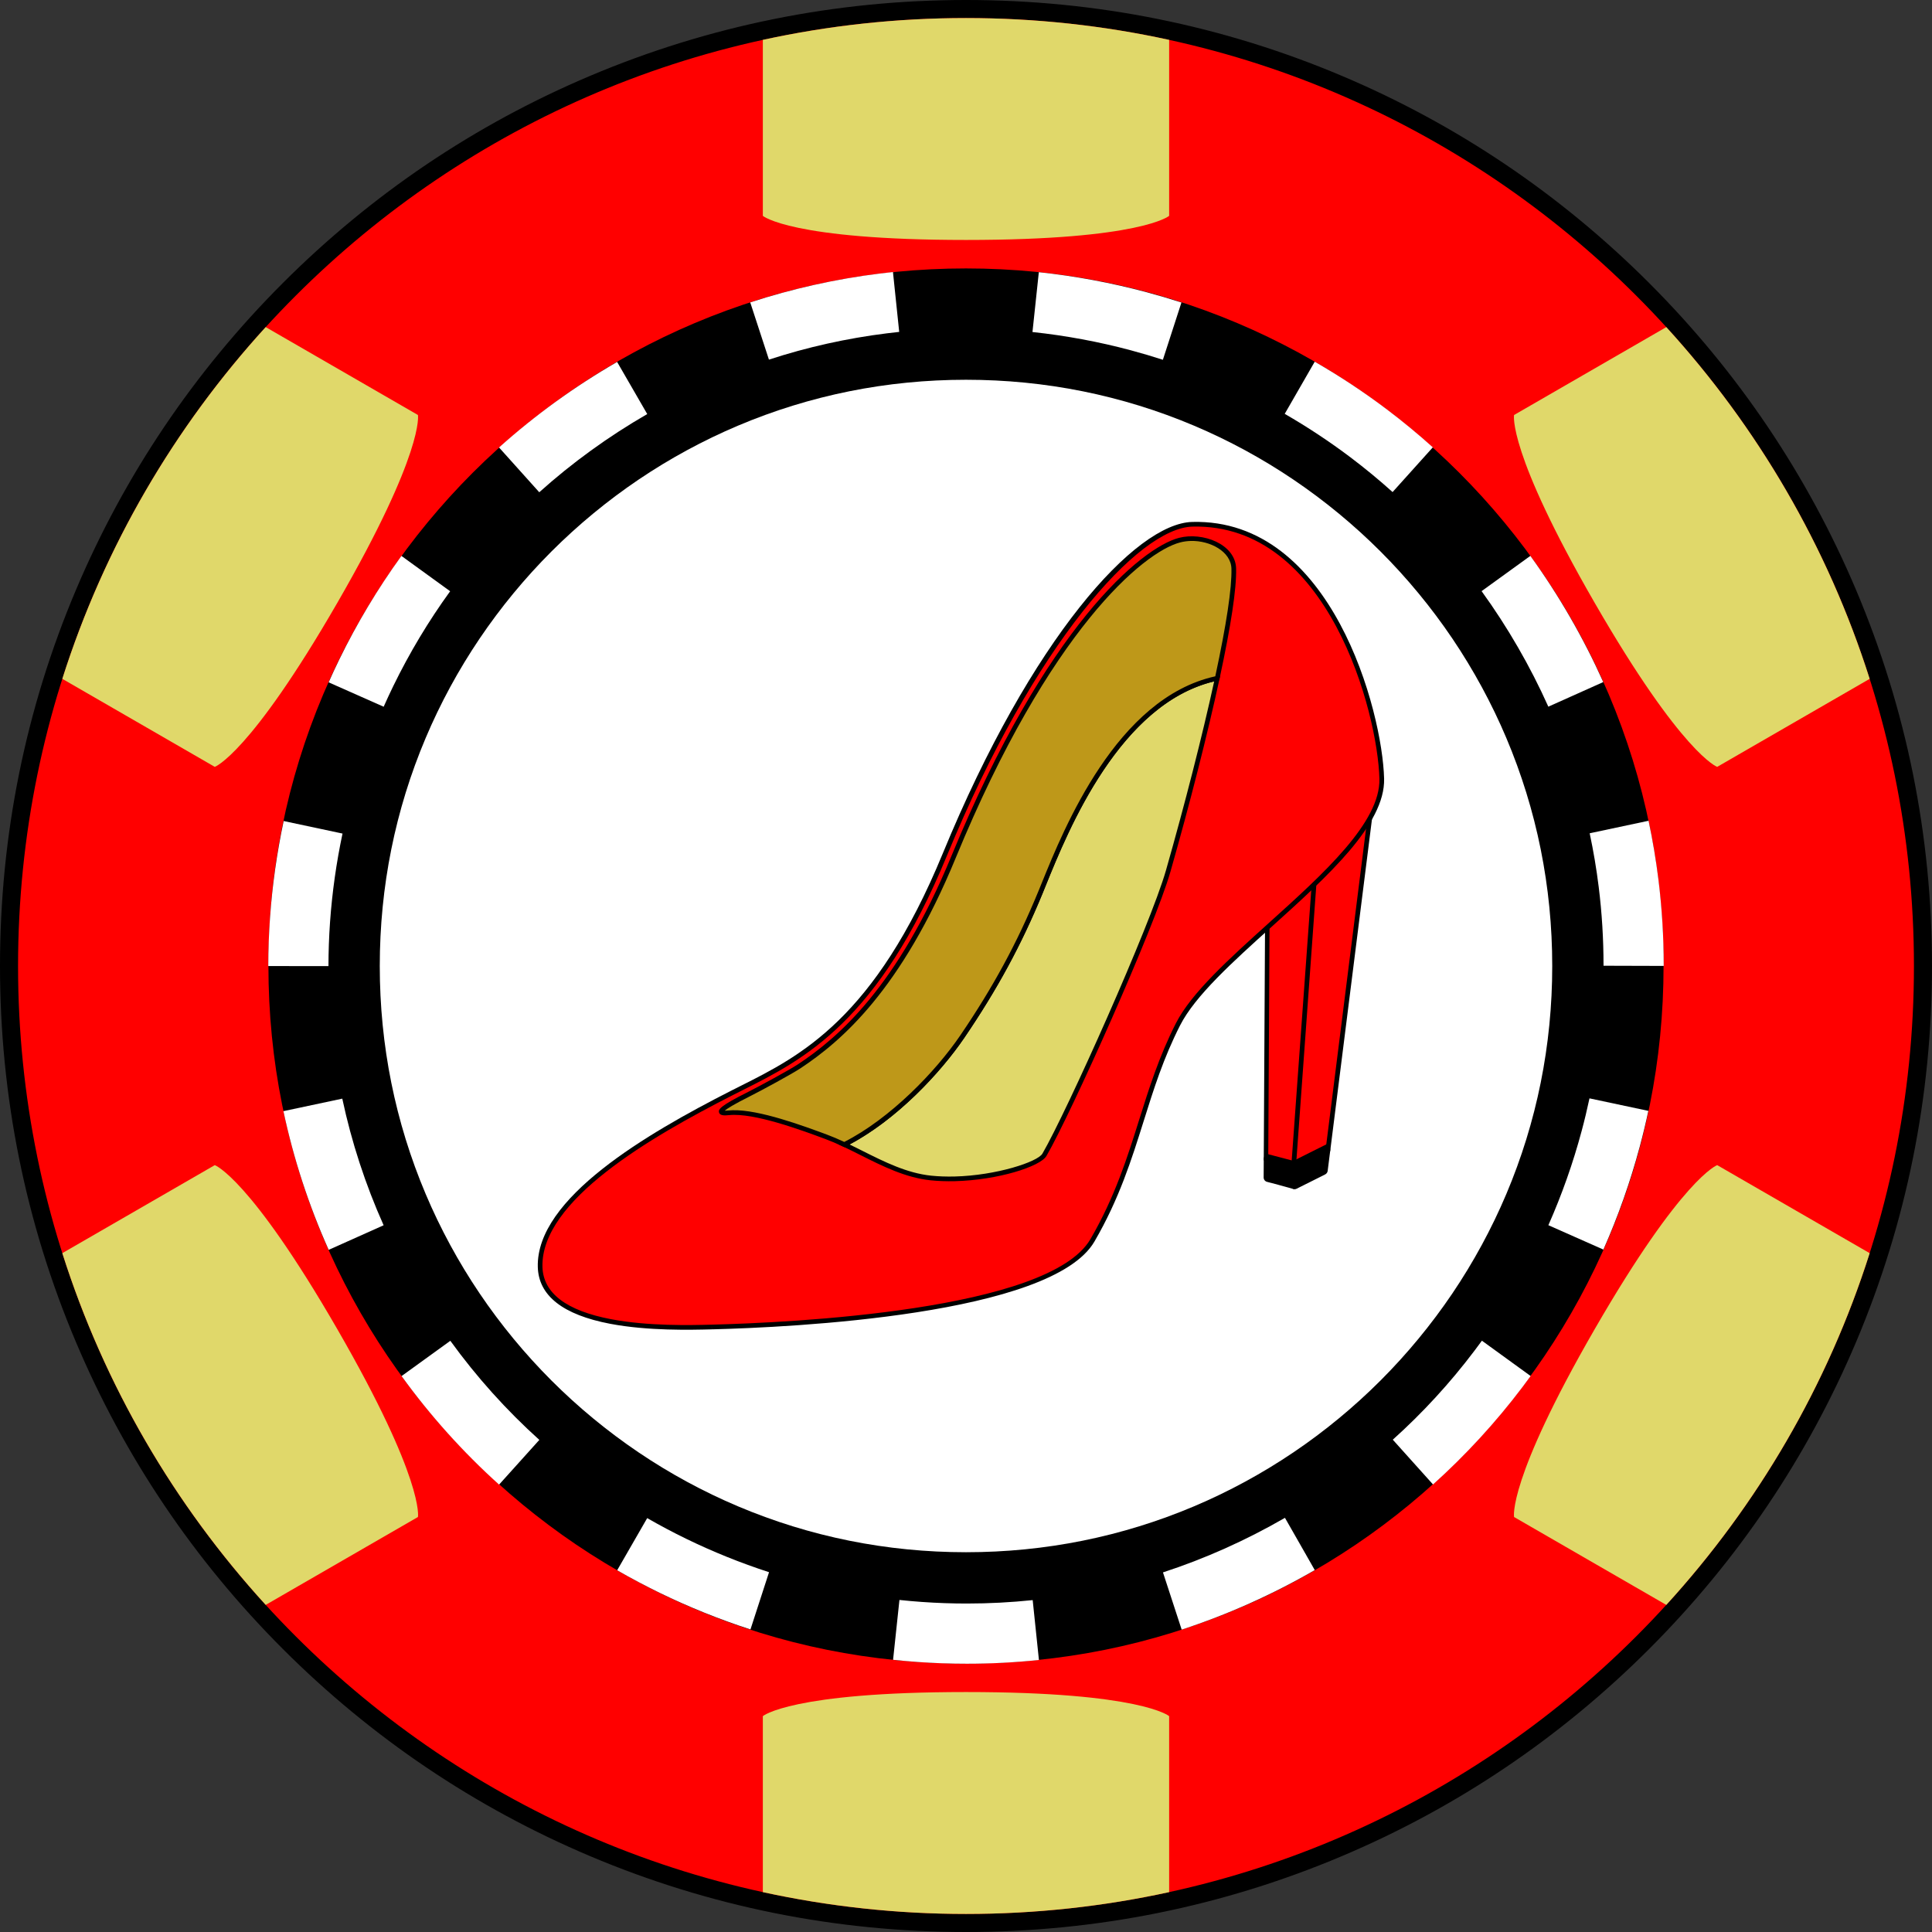 <?xml version="1.0" encoding="utf-8"?>
<!-- Generator: Adobe Illustrator 15.0.2, SVG Export Plug-In . SVG Version: 6.00 Build 0)  -->
<!DOCTYPE svg PUBLIC "-//W3C//DTD SVG 1.1//EN" "http://www.w3.org/Graphics/SVG/1.1/DTD/svg11.dtd">
<svg version="1.1" id="Layer_1" xmlns="http://www.w3.org/2000/svg" xmlns:xlink="http://www.w3.org/1999/xlink" x="0px" y="0px"
	 width="200px" height="200px" viewBox="0 0 200 200" enable-background="new 0 0 200 200" xml:space="preserve">
<rect x="0" y="0" width="200" height="200" fill="#333333" stroke="none"/>
<rect fill="none" width="200" height="200"/>
<g>
	<g>
		<g>
			<g>
				<path fill="#FF0000" d="M100,199.065c-13.373,0-26.348-2.619-38.561-7.785c-11.797-4.99-22.393-12.133-31.49-21.23
					s-16.24-19.692-21.229-31.488C3.555,126.347,0.934,113.373,0.934,100s2.621-26.347,7.787-38.561
					c4.988-11.797,12.131-22.392,21.229-31.489s19.693-16.24,31.49-21.23C73.652,3.554,86.627,0.935,100,0.935
					s26.348,2.619,38.561,7.785c11.797,4.99,22.391,12.133,31.488,21.23s16.24,19.692,21.23,31.489
					c5.166,12.214,7.785,25.188,7.785,38.561s-2.619,26.347-7.785,38.562c-4.99,11.796-12.133,22.391-21.23,31.488
					s-19.691,16.24-31.488,21.23C126.348,196.446,113.373,199.065,100,199.065z"/>
				<path d="M100,1.869c54.195,0,98.131,43.935,98.131,98.131S154.195,198.131,100,198.131c-54.197,0-98.131-43.935-98.131-98.131
					S45.803,1.869,100,1.869 M100,0C86.5,0,73.404,2.645,61.074,7.859c-11.908,5.036-22.602,12.247-31.785,21.43
					c-9.184,9.184-16.393,19.878-21.43,31.786C2.645,73.404,0,86.501,0,100s2.645,26.596,7.859,38.925
					c5.037,11.908,12.246,22.603,21.43,31.786c9.184,9.183,19.877,16.394,31.785,21.43C73.404,197.355,86.5,200,100,200
					c13.498,0,26.596-2.645,38.924-7.859c11.908-5.036,22.604-12.247,31.787-21.43c9.184-9.184,16.393-19.878,21.43-31.786
					C197.355,126.596,200,113.499,200,100s-2.645-26.596-7.859-38.925c-5.037-11.908-12.246-22.603-21.43-31.786
					c-9.184-9.183-19.879-16.394-31.787-21.43C126.596,2.645,113.498,0,100,0L100,0z"/>
			</g>
		</g>
		<g>
			<path fill="#E0D86A" d="M34.91,137.579c-9.062-15.695-12.676-16.965-12.676-16.965l-15.783,9.112
				c4.344,13.681,11.605,26.062,21.055,36.412l15.76-9.099C43.266,157.04,43.971,153.274,34.91,137.579z"/>
		</g>
		<g>
			<path fill="#E0D86A" d="M165.09,62.421c9.061,15.695,12.674,16.965,12.674,16.965l15.783-9.112
				c-4.344-13.68-11.605-26.062-21.053-36.412l-15.76,9.1C156.734,42.961,156.027,46.726,165.09,62.421z"/>
		</g>
		<g>
			<path fill="#E0D86A" d="M34.91,62.421c9.061-15.695,8.355-19.46,8.355-19.46l-15.76-9.1
				C18.057,44.212,10.795,56.594,6.451,70.273l15.783,9.112C22.234,79.386,25.848,78.116,34.91,62.421z"/>
		</g>
		<g>
			<path fill="#E0D86A" d="M177.764,120.614c0,0-3.613,1.27-12.674,16.965c-9.062,15.695-8.355,19.461-8.355,19.461l15.76,9.099
				c9.447-10.351,16.709-22.731,21.053-36.412L177.764,120.614z"/>
		</g>
		<g>
			<path fill="#E0D86A" d="M100,175.159c-18.123,0-21.031,2.494-21.031,2.494v18.219c6.775,1.479,13.812,2.259,21.031,2.259
				s14.254-0.78,21.029-2.259v-18.219C121.029,177.653,118.123,175.159,100,175.159z"/>
		</g>
		<g>
			<path fill="#E0D86A" d="M100,24.841c18.123,0,21.029-2.494,21.029-2.494V4.128C114.254,2.649,107.219,1.869,100,1.869
				s-14.256,0.78-21.031,2.259v18.219C78.969,22.347,81.877,24.841,100,24.841z"/>
		</g>
		<g>
			<path d="M100,172.212c-9.76,0-19.215-1.905-28.1-5.664c-4.273-1.808-8.398-4.046-12.258-6.653
				c-3.828-2.587-7.43-5.559-10.705-8.833c-3.273-3.274-6.246-6.876-8.832-10.705c-2.607-3.859-4.846-7.982-6.654-12.256
				c-3.758-8.887-5.664-18.34-5.664-28.101c0-9.76,1.906-19.214,5.664-28.1c1.809-4.274,4.047-8.397,6.654-12.257
				c2.586-3.829,5.559-7.431,8.832-10.705c3.275-3.274,6.877-6.246,10.705-8.833c3.859-2.607,7.984-4.846,12.258-6.653
				c8.885-3.759,18.34-5.664,28.1-5.664s19.213,1.905,28.1,5.664c4.273,1.808,8.396,4.046,12.256,6.653
				c3.83,2.587,7.432,5.559,10.705,8.833c3.275,3.274,6.246,6.876,8.834,10.705c2.607,3.859,4.846,7.982,6.652,12.257
				c3.76,8.886,5.664,18.34,5.664,28.1c0,9.761-1.904,19.214-5.664,28.101c-1.807,4.273-4.045,8.396-6.652,12.256
				c-2.588,3.829-5.559,7.431-8.834,10.705c-3.273,3.274-6.875,6.246-10.705,8.833c-3.859,2.607-7.982,4.846-12.256,6.653
				C119.213,170.307,109.76,172.212,100,172.212z"/>
		</g>
		<g>
			<path fill="#FFFFFF" d="M100.084,172.228c-1.691,0-3.404-0.061-5.086-0.179c-0.846-0.061-1.703-0.137-2.547-0.226l0.658-6.196
				c0.771,0.083,1.555,0.151,2.328,0.206c1.537,0.109,3.1,0.164,4.646,0.164c2.275,0,4.57-0.119,6.82-0.354l0.646,6.197
				C105.086,172.098,102.572,172.228,100.084,172.228z M122.326,168.698l-1.936-5.924c4.338-1.415,8.578-3.311,12.6-5.633
				l0.027-0.016l3.092,5.409l-1.547-2.704l1.543,2.706l0.012-0.007l-0.012,0.007C131.709,165.075,127.072,167.148,122.326,168.698z
				 M77.688,168.679c-3.207-1.041-6.363-2.313-9.381-3.782c-1.49-0.727-2.977-1.514-4.418-2.344l3.109-5.399
				c1.316,0.757,2.674,1.479,4.037,2.141c2.758,1.343,5.643,2.506,8.576,3.458L77.688,168.679z M51.664,153.687
				c-3.736-3.363-7.133-7.144-10.094-11.236l5.049-3.652c2.703,3.737,5.805,7.189,9.213,10.258L51.664,153.687z M148.346,153.672
				l-4.164-4.636c3.092-2.777,5.938-5.876,8.455-9.211c0.258-0.34,0.518-0.688,0.77-1.037l5.043,3.657
				c-0.275,0.381-0.559,0.763-0.84,1.137C154.85,147.233,151.732,150.627,148.346,153.672z M34.025,129.385
				c-2.064-4.611-3.641-9.442-4.686-14.359l6.094-1.295c0.955,4.487,2.395,8.897,4.279,13.108L34.025,129.385z M165.982,129.356
				l-5.695-2.524c1.395-3.149,2.555-6.432,3.445-9.755c0.299-1.111,0.57-2.246,0.811-3.375l6.094,1.295
				c-0.262,1.234-0.561,2.477-0.887,3.692C168.777,122.325,167.508,125.913,165.982,129.356z M34.002,100.012l-6.23-0.006
				c0.002-1.665,0.062-3.351,0.18-5.008c0.236-3.344,0.713-6.71,1.412-10.005l6.094,1.297c-0.641,3.014-1.074,6.091-1.291,9.146
				C34.059,96.95,34.004,98.491,34.002,100.012z M172.227,99.991l-6.23-0.018v-0.057c0-2.704-0.166-5.426-0.498-8.089
				c-0.23-1.864-0.545-3.737-0.936-5.566l6.096-1.296c0.426,2.003,0.77,4.054,1.023,6.096c0.361,2.917,0.545,5.896,0.545,8.855
				V99.991z M39.717,73.161l-5.695-2.526c0.346-0.781,0.709-1.563,1.082-2.327c1.83-3.76,4-7.381,6.451-10.761l5.045,3.658
				c-2.24,3.087-4.223,6.395-5.895,9.83C40.365,71.732,40.033,72.448,39.717,73.161z M160.283,73.154
				c-0.932-2.08-1.988-4.148-3.143-6.146c-1.156-2.004-2.424-3.96-3.766-5.813l5.049-3.652c1.465,2.025,2.85,4.162,4.113,6.351
				c1.26,2.182,2.414,4.44,3.432,6.713L160.283,73.154z M55.824,50.958l-4.164-4.636c3.717-3.337,7.83-6.316,12.225-8.854
				l3.117,5.395C62.979,45.186,59.219,47.909,55.824,50.958z M144.16,50.938c-1.383-1.246-2.842-2.448-4.334-3.576
				c-2.166-1.636-4.465-3.157-6.832-4.52l3.107-5.4c2.592,1.492,5.109,3.156,7.48,4.948c1.635,1.235,3.23,2.553,4.746,3.916
				L144.16,50.938z M120.381,37.245c-1.09-0.354-2.201-0.684-3.305-0.979c-3.33-0.893-6.762-1.529-10.195-1.895l0.658-6.195
				c3.756,0.398,7.508,1.097,11.15,2.072c1.205,0.323,2.422,0.683,3.613,1.068L120.381,37.245z M79.6,37.228l-1.936-5.923
				c4.34-1.417,8.846-2.423,13.396-2.987c0.455-0.057,0.92-0.109,1.379-0.157l0.646,6.197c-0.42,0.044-0.842,0.093-1.258,0.145
				C87.674,35.017,83.559,35.933,79.6,37.228z"/>
		</g>
		<g>
			<g>
				<path fill="#FFFFFF" d="M100,160.686c-8.209,0-16.152-1.601-23.609-4.754c-3.588-1.517-7.053-3.397-10.295-5.588
					c-3.221-2.177-6.252-4.677-9.008-7.433c-2.754-2.756-5.256-5.786-7.432-9.008c-2.191-3.242-4.07-6.705-5.588-10.293
					c-3.154-7.458-4.754-15.401-4.754-23.61s1.6-16.152,4.754-23.61c1.518-3.588,3.396-7.051,5.588-10.293
					c2.176-3.222,4.676-6.252,7.432-9.008c2.756-2.755,5.787-5.255,9.008-7.433c3.242-2.19,6.707-4.071,10.295-5.588
					c7.457-3.154,15.4-4.754,23.609-4.754s16.152,1.6,23.609,4.754c3.588,1.517,7.051,3.397,10.293,5.588
					c3.223,2.178,6.252,4.678,9.008,7.433c2.756,2.756,5.256,5.786,7.434,9.008c2.189,3.242,4.07,6.705,5.588,10.293
					c3.154,7.458,4.754,15.401,4.754,23.61s-1.6,16.152-4.754,23.61c-1.518,3.588-3.398,7.051-5.588,10.293
					c-2.178,3.222-4.678,6.252-7.434,9.008s-5.785,5.256-9.008,7.433c-3.242,2.19-6.705,4.071-10.293,5.588
					C116.152,159.085,108.209,160.686,100,160.686z"/>
			</g>
		</g>
	</g>
	<g>
		<g>
			<g>
				<path fill="#FF0000" d="M134.165,120.953c-0.022,0-0.044-0.001-0.064-0.007l-2.87-0.754c-0.104-0.028-0.174-0.121-0.174-0.227
					l0.173-31.472c0.001-0.07,0.032-0.138,0.088-0.181c0.04-0.031,0.089-0.049,0.138-0.05c0.02-0.001,0.041,0.001,0.059,0.006
					l4.947,1.15c0.112,0.026,0.188,0.128,0.179,0.243l-2.248,31.075c-0.005,0.067-0.041,0.132-0.098,0.172
					C134.256,120.938,134.212,120.952,134.165,120.953z"/>
				<path d="M131.462,88.496l4.946,1.149l-2.249,31.075l-2.278-0.599l-0.592-0.156L131.462,88.496 M131.45,88.032
					c-0.1,0.002-0.197,0.037-0.276,0.099c-0.11,0.087-0.176,0.222-0.177,0.362l-0.173,31.471c-0.001,0.213,0.142,0.398,0.348,0.453
					l0.59,0.154l2.28,0.6c0.042,0.012,0.086,0.016,0.129,0.015c0.091-0.002,0.182-0.032,0.258-0.087
					c0.113-0.08,0.184-0.205,0.194-0.344l2.249-31.074c0.016-0.229-0.136-0.435-0.358-0.486l-4.947-1.15
					C131.527,88.034,131.488,88.03,131.45,88.032L131.45,88.032z"/>
			</g>
			<g>
				<path d="M131.002,119.411c0,0-0.177,0.409-0.178,0.555l-0.011,1.927c-0.002,0.211,0.142,0.397,0.347,0.45l1.151,0.303
					l1.594,0.439c0.042,0.01,0.311-0.038,0.387-0.092c0.113-0.081,0.183-0.207,0.194-0.346l0.137-1.893
					c0.017-0.224-0.13-0.428-0.347-0.484L131.002,119.411z"/>
			</g>
			<g>
				<path fill="#FF0000" d="M134.176,120.816c-0.05,0.002-0.099-0.014-0.141-0.041c-0.073-0.048-0.113-0.133-0.107-0.22
					l2.237-30.927c0.005-0.052,0.025-0.101,0.058-0.14l5.307-6.266c0.046-0.054,0.111-0.084,0.18-0.087
					c0.036,0,0.069,0.007,0.104,0.021c0.099,0.043,0.156,0.147,0.144,0.254l-4.49,35.664c-0.011,0.08-0.061,0.149-0.134,0.188
					l-3.055,1.527C134.246,120.806,134.212,120.815,134.176,120.816z"/>
				<path d="M141.715,83.38l-4.491,35.665l-3.054,1.527l2.238-30.927L141.715,83.38 M141.702,82.896
					c-0.135,0.002-0.266,0.062-0.357,0.17l-5.307,6.268c-0.066,0.078-0.107,0.176-0.113,0.277l-2.239,30.928
					c-0.013,0.174,0.069,0.341,0.215,0.439c0.084,0.056,0.183,0.084,0.281,0.082c0.07-0.002,0.141-0.02,0.205-0.052l3.055-1.528
					c0.146-0.072,0.244-0.213,0.266-0.374l4.489-35.664c0.026-0.214-0.09-0.42-0.286-0.505
					C141.844,82.906,141.773,82.894,141.702,82.896L141.702,82.896z"/>
			</g>
			<g>
				<path d="M137.224,119.046h0.003 M135.654,119.288l-1.702,0.853c-0.153,0.075-0.255,0.228-0.267,0.399l-0.147,2.039
					c-0.014,0.172,0.068,0.342,0.214,0.438c0.085,0.057,0.184,0.086,0.282,0.082c0.07-0.002,0.141-0.018,0.205-0.05l1.611-0.807
					l1.326-0.665c0.146-0.071,0.245-0.211,0.265-0.373l0.26-2.063c0.008-0.035,0.01-0.071,0.01-0.107
					c-0.006-0.176-0.116-0.715-0.116-0.715L135.654,119.288z"/>
			</g>
		</g>
		<g>
			<path fill="#FF0000" d="M123.434,54.273c-5.34,0.135-16.113,11.092-25.61,34.159c-7.476,18.162-15.591,21.416-22.09,24.727
				c-9.524,4.852-19.986,11.311-19.819,17.984c0.169,6.675,13.396,6.338,17.765,6.229c4.369-0.109,34.76-0.966,39.415-8.976
				c4.656-8.011,5.035-14.854,8.853-22.356c3.817-7.504,21.294-17.537,21.096-25.426C142.843,72.728,137.146,53.927,123.434,54.273z
				"/>
			<path d="M73.687,137.614l-0.008-0.242l-0.001,0.242c-2.146,0.055-6.612,0.168-10.508-0.574c-4.9-0.933-7.423-2.914-7.497-5.889
				c-0.182-7.123,11.301-13.803,19.951-18.209c0.35-0.178,0.703-0.355,1.062-0.535c6.181-3.104,13.873-6.965,20.913-24.066
				c9.193-22.33,19.951-34.162,25.828-34.311c14.453-0.365,19.682,19.642,19.856,26.578c0.119,4.725-5.84,10.1-11.604,15.296
				c-4.091,3.688-7.954,7.171-9.518,10.246c-1.718,3.377-2.715,6.552-3.77,9.911c-1.243,3.957-2.527,8.048-5.091,12.457
				C108.873,136.144,81.859,137.409,73.687,137.614z M123.441,54.515c-5.581,0.143-16.376,12.109-25.393,34.012
				c-7.109,17.268-14.892,21.175-21.145,24.313c-0.357,0.181-0.712,0.356-1.061,0.536c-8.533,4.345-19.859,10.914-19.687,17.764
				c0.069,2.715,2.459,4.539,7.104,5.423c3.845,0.732,8.275,0.62,10.404,0.565h0.007c8.111-0.203,34.906-1.446,39.212-8.854
				c2.533-4.363,3.811-8.426,5.045-12.358c1.016-3.231,2.063-6.573,3.801-9.987c1.604-3.152,5.501-6.666,9.625-10.385
				c5.682-5.123,11.556-10.422,11.443-14.924C142.627,73.81,137.526,54.16,123.441,54.515z"/>
		</g>
		<g>
			<g>
				<path fill="#E0D86A" d="M107.701,92.392c-2.398,5.826-4.996,10.376-8.082,14.912c-2.261,3.324-6.958,8.545-12.218,11.18
					c2.867,1.346,5.734,3.126,8.961,3.461c5.057,0.524,11.078-1.23,11.758-2.4c2.44-4.199,11.133-23.491,12.812-29.381
					c1.758-6.154,3.716-13.654,5.075-19.949C115.254,72.46,109.668,87.615,107.701,92.392z"/>
				<path d="M98.843,122.275L98.843,122.275c-0.876,0.021-1.719-0.009-2.507-0.09c-2.59-0.269-4.948-1.45-7.228-2.595
					c-0.606-0.305-1.208-0.607-1.811-0.889l-0.453-0.213l0.447-0.223c4.793-2.4,9.544-7.303,12.126-11.1
					c3.394-4.988,5.879-9.573,8.059-14.869c0.105-0.254,0.221-0.537,0.346-0.846c2.343-5.782,7.828-19.322,18.137-21.477
					l0.366-0.076l-0.079,0.365c-1.226,5.672-3.077,12.948-5.08,19.965c-1.637,5.738-10.308,25.084-12.836,29.436
					C107.697,120.756,103.323,122.163,98.843,122.275z M87.946,118.474c0.459,0.221,0.918,0.453,1.379,0.684
					c2.242,1.124,4.56,2.285,7.062,2.546c0.766,0.079,1.588,0.108,2.443,0.087c4.315-0.108,8.582-1.511,9.08-2.367
					c2.52-4.337,11.159-23.611,12.789-29.325c1.957-6.854,3.769-13.958,4.992-19.563c-9.819,2.344-15.135,15.459-17.419,21.099
					c-0.126,0.311-0.242,0.596-0.346,0.851c-2.193,5.328-4.693,9.941-8.107,14.957C97.462,110.907,92.975,115.81,87.946,118.474z"/>
			</g>
			<g>
				<path fill="#BE9819" d="M99.619,107.304c3.086-4.536,5.684-9.086,8.082-14.912c1.967-4.776,7.553-19.932,18.307-22.178
					c1.068-4.936,1.767-9.132,1.711-11.354c-0.058-2.266-3.146-3.584-5.61-2.945c-3.285,0.854-13.217,8.076-23.387,32.779
					c-5.195,12.619-10.842,18.276-15.979,21.684c-0.904,0.6-4.109,2.336-5.173,2.866c-2.006,1.005-4.084,2.153-2.112,1.952
					c2.625-0.27,7.513,1.539,10.071,2.488c0.627,0.232,1.25,0.506,1.873,0.799C92.661,115.849,97.358,110.628,99.619,107.304z"/>
				<path d="M87.404,118.753l-0.106-0.051c-0.709-0.334-1.299-0.584-1.854-0.79c-2.539-0.941-7.381-2.733-9.961-2.475
					c-0.132,0.014-0.246,0.022-0.345,0.024c-0.188,0.004-0.627,0.016-0.708-0.305c-0.079-0.319,0.092-0.658,3.031-2.13
					c1.079-0.54,4.272-2.272,5.147-2.853c4.137-2.742,10.286-7.964,15.888-21.572c9.775-23.742,19.681-31.916,23.552-32.923
					c2.435-0.634,5.85,0.637,5.914,3.174c0.052,2.065-0.526,5.904-1.716,11.411l-0.033,0.154l-0.154,0.033
					c-10.055,2.1-15.473,15.472-17.786,21.181c-0.126,0.311-0.242,0.596-0.346,0.851c-2.193,5.328-4.693,9.941-8.107,14.957
					c-2.426,3.566-7.105,8.654-12.309,11.259L87.404,118.753z M75.853,114.929c2.752-0.069,7.311,1.621,9.76,2.528
					c0.54,0.2,1.109,0.441,1.785,0.755c4.757-2.416,9.457-7.275,12.021-11.045c3.394-4.988,5.879-9.573,8.059-14.869
					c0.105-0.254,0.221-0.537,0.346-0.846c2.332-5.754,7.774-19.188,17.982-21.441c1.159-5.389,1.722-9.137,1.671-11.144
					c-0.045-1.778-2.208-2.918-4.201-2.868c-0.382,0.01-0.753,0.06-1.104,0.152c-3.791,0.982-13.522,9.07-23.225,32.636
					c-5.652,13.733-11.879,19.015-16.068,21.794c-0.905,0.6-4.082,2.322-5.198,2.881c-1.747,0.875-2.414,1.305-2.657,1.514
					c0.097,0.004,0.242-0.003,0.412-0.021C75.568,114.942,75.708,114.933,75.853,114.929z"/>
			</g>
		</g>
	</g>
</g>
</svg>

